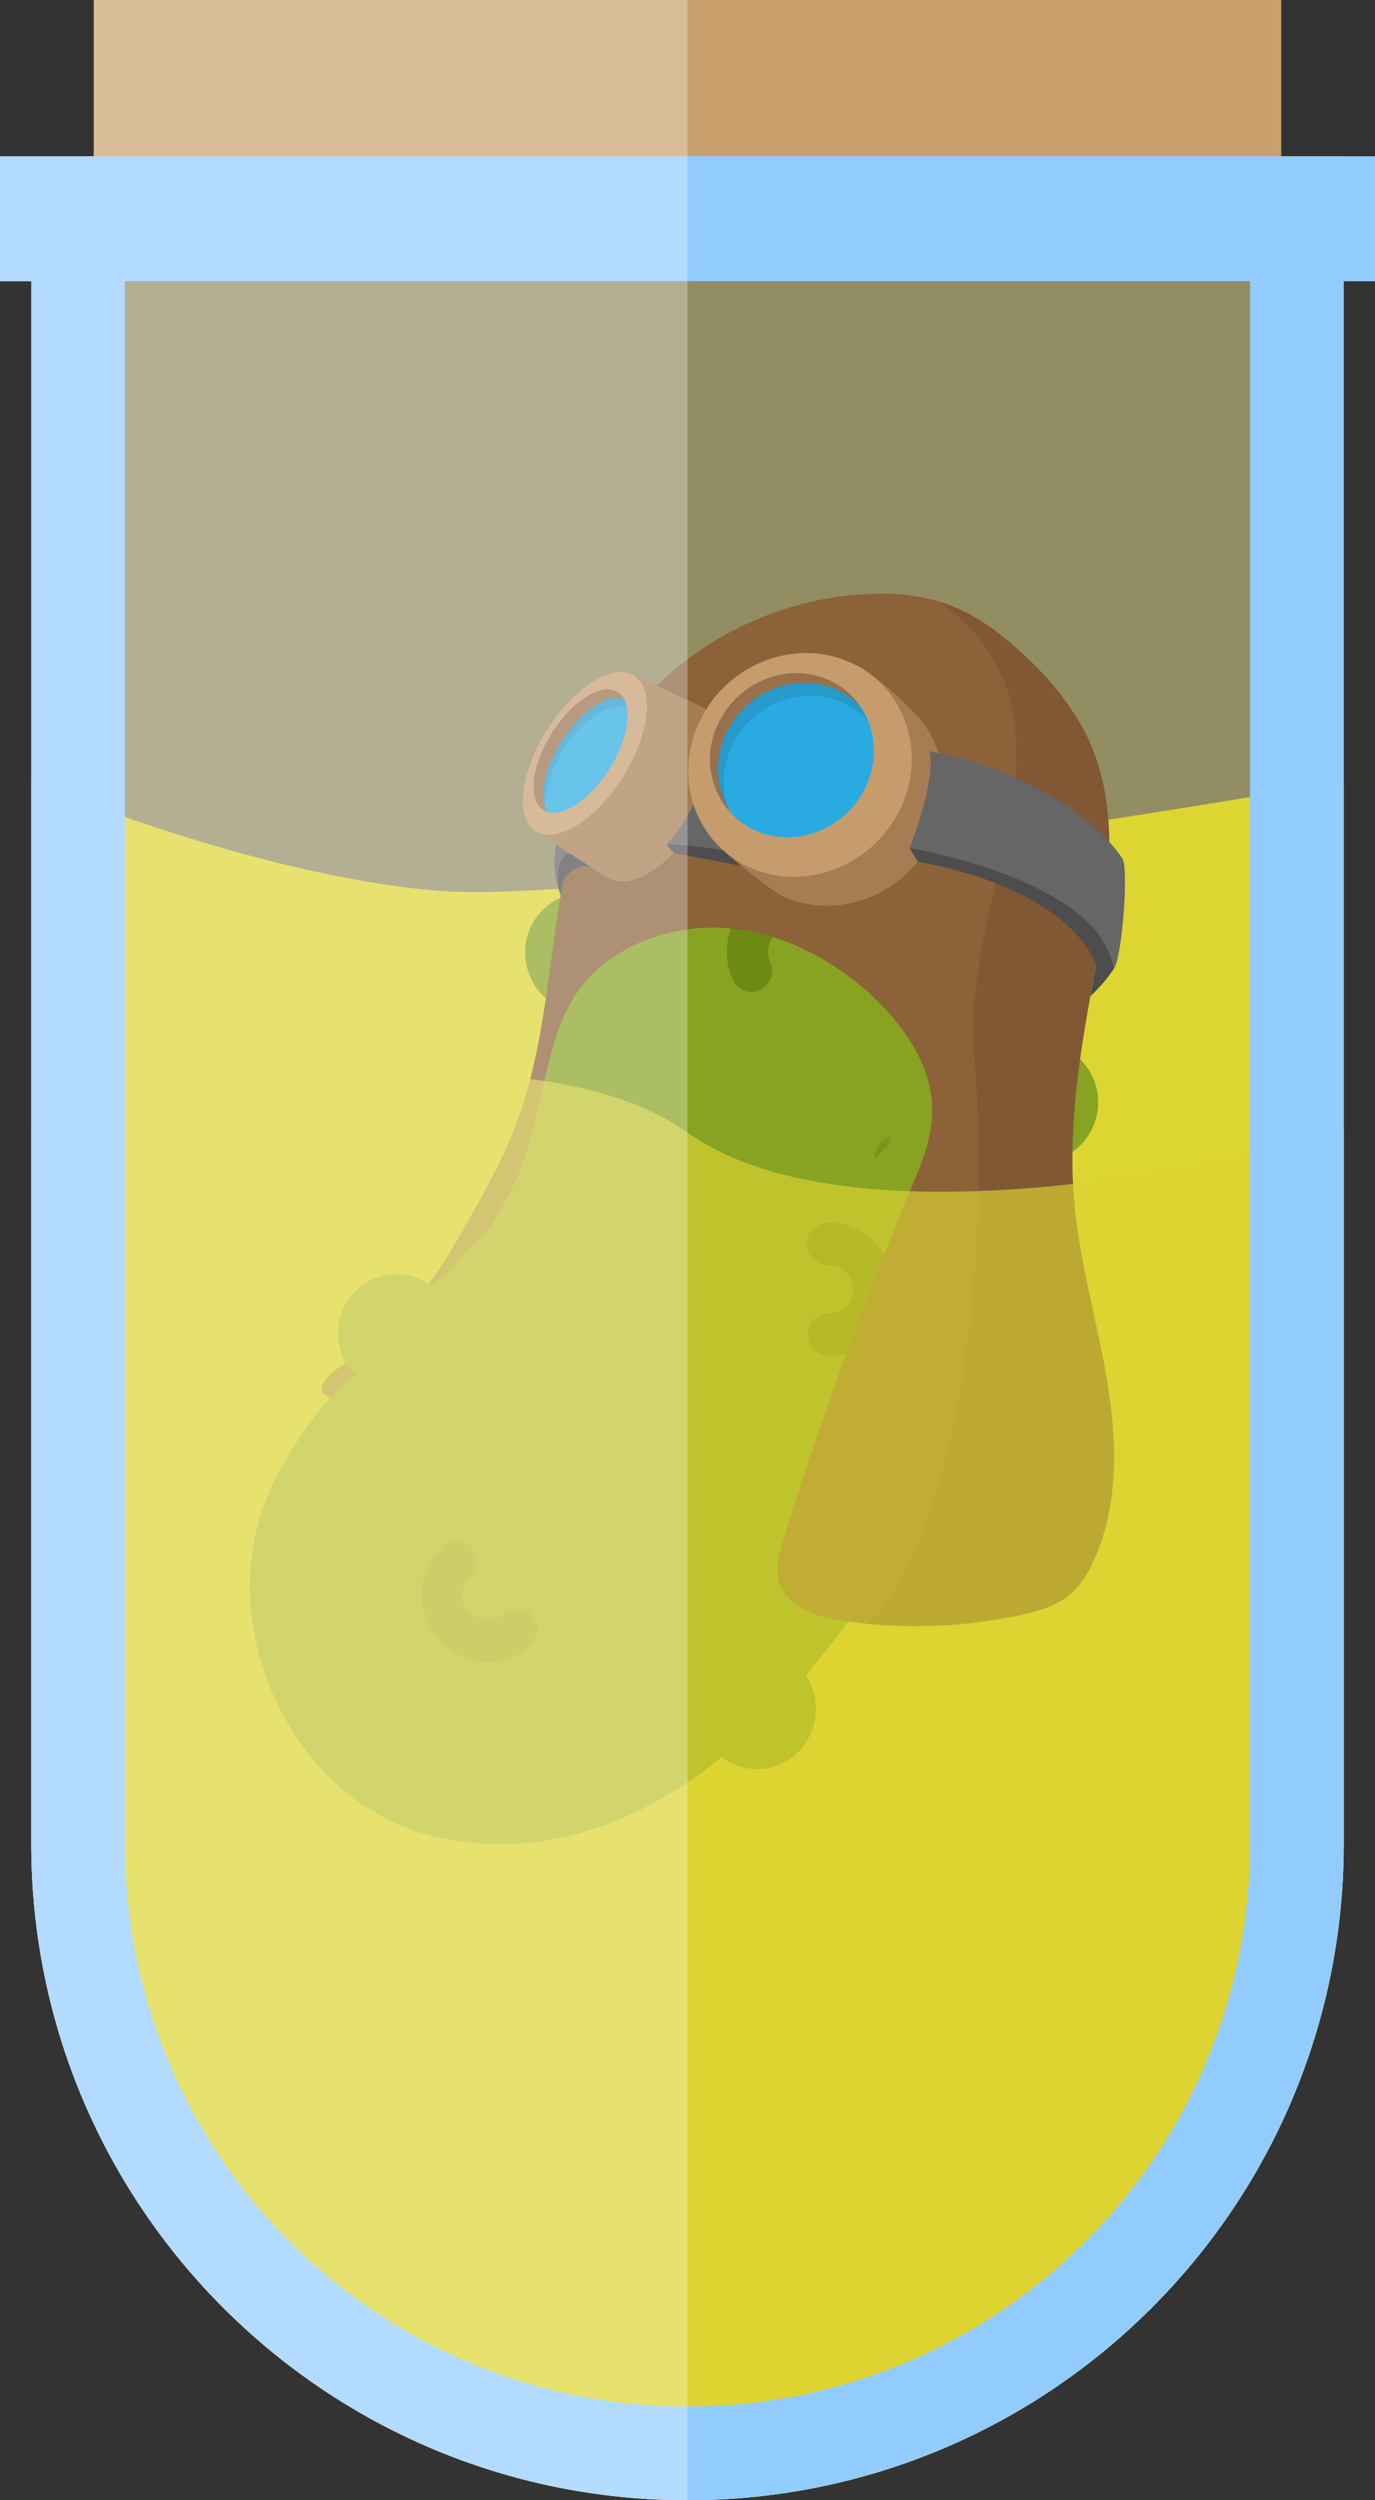 <svg width="44" height="80" viewBox="0 0 44 80" fill="none" xmlns="http://www.w3.org/2000/svg">
<rect x="0" y="0" width="44" height="80" fill="#333333" stroke="none"/>
<path d="M1 9H23H43V59C43 70.598 33.598 80 22 80C10.402 80 1 70.598 1 59V9Z" fill="#F4E897" fill-opacity="0.5"/>
<path d="M1 25C1 25 8 28 14 28.5C20 29 43 25 43 25V59C43 70.598 33.598 80 22 80C10.402 80 1 70.598 1 59V25Z" fill="#DDD532"/>
<g clip-path="url(#clip0_1145_264)">
<path d="M35.14 35.27C35.144 34.909 35.042 34.554 34.847 34.244C34.652 33.934 34.37 33.682 34.033 33.514C34.089 32.96 34.125 32.416 34.136 31.889C34.184 30.073 33.806 28.269 33.028 26.609C30.562 21.497 23.515 21.199 20.209 25.719C19.612 26.535 19.205 27.534 18.894 28.577C18.838 28.577 18.784 28.56 18.726 28.56C17.641 28.56 16.781 29.436 16.804 30.516C16.81 30.889 16.925 31.254 17.136 31.569C17.348 31.883 17.647 32.136 18.001 32.299L17.949 32.532C17.28 35.389 15.76 38.324 14.046 40.644C13.94 40.787 13.828 40.928 13.716 41.07C13.413 40.88 13.058 40.777 12.695 40.775C11.626 40.775 10.786 41.65 10.817 42.73C10.829 43.157 10.979 43.569 11.247 43.912C9.487 45.919 7.915 48.027 7.997 50.938C8.099 54.536 10.503 58.06 14.099 58.804C17.469 59.505 20.508 58.31 23.098 56.218C23.416 56.467 23.816 56.604 24.229 56.608C25.278 56.608 26.119 55.731 26.107 54.651C26.103 54.277 25.992 53.911 25.787 53.592C27.93 51.112 29.62 48.16 30.724 45.579C30.783 45.579 30.84 45.596 30.901 45.596C31.964 45.596 32.825 44.719 32.82 43.639C32.822 43.34 32.752 43.044 32.616 42.774C32.481 42.504 32.283 42.266 32.038 42.078C32.541 40.581 33.032 38.903 33.412 37.202C34.386 37.092 35.14 36.274 35.14 35.27Z" fill="#87A321"/>
<path d="M15.598 53.185C15.301 53.181 15.009 53.117 14.741 52.994C14.473 52.872 14.237 52.696 14.048 52.478C13.662 52.044 13.463 51.488 13.492 50.92C13.51 50.373 13.747 49.853 14.155 49.467C14.216 49.407 14.291 49.361 14.373 49.331C14.455 49.301 14.543 49.288 14.631 49.292C14.719 49.297 14.804 49.319 14.882 49.358C14.96 49.396 15.029 49.45 15.084 49.516C15.201 49.654 15.261 49.828 15.252 50.005C15.243 50.182 15.167 50.35 15.036 50.477C14.895 50.611 14.813 50.792 14.807 50.981C14.797 51.191 14.871 51.396 15.013 51.556C15.076 51.632 15.155 51.695 15.244 51.74C15.334 51.785 15.432 51.813 15.534 51.82C15.635 51.827 15.737 51.814 15.833 51.782C15.928 51.749 16.016 51.698 16.09 51.632C16.152 51.573 16.226 51.526 16.309 51.496C16.391 51.466 16.479 51.453 16.567 51.458C16.655 51.462 16.741 51.485 16.819 51.523C16.897 51.562 16.966 51.615 17.02 51.681C17.138 51.819 17.198 51.993 17.189 52.17C17.18 52.347 17.102 52.515 16.972 52.642C16.792 52.814 16.578 52.95 16.342 53.043C16.106 53.137 15.854 53.185 15.598 53.185Z" fill="#6E8A13"/>
<path d="M26.545 43.381H26.505C26.323 43.37 26.153 43.291 26.032 43.161C25.911 43.031 25.848 42.861 25.859 42.688C25.859 42.312 26.168 41.995 26.529 42.021H26.545C26.647 42.021 26.747 42.001 26.84 41.963C26.933 41.925 27.017 41.868 27.086 41.798C27.192 41.689 27.263 41.554 27.292 41.408C27.32 41.262 27.304 41.111 27.246 40.974C27.188 40.836 27.089 40.717 26.962 40.63C26.836 40.543 26.686 40.492 26.529 40.483C26.339 40.482 26.158 40.409 26.024 40.28C25.891 40.152 25.817 39.978 25.818 39.797C25.82 39.617 25.897 39.444 26.032 39.318C26.168 39.191 26.351 39.121 26.541 39.123H26.554C27.701 39.146 28.633 40.116 28.621 41.286C28.62 41.839 28.399 42.37 28.002 42.774C27.816 42.965 27.591 43.117 27.34 43.221C27.09 43.326 26.819 43.38 26.545 43.381Z" fill="#6E8A13"/>
<path d="M24.045 31.744C23.916 31.741 23.791 31.703 23.685 31.633C23.579 31.564 23.497 31.466 23.449 31.353C23.213 30.835 23.191 30.252 23.387 29.72C23.48 29.46 23.627 29.22 23.819 29.015C24.011 28.809 24.245 28.643 24.507 28.525C25.562 28.062 26.808 28.547 27.287 29.607C27.362 29.768 27.371 29.95 27.312 30.117C27.253 30.285 27.131 30.425 26.968 30.511C26.889 30.547 26.802 30.568 26.714 30.572C26.625 30.575 26.537 30.561 26.455 30.53C26.372 30.499 26.298 30.452 26.236 30.392C26.174 30.333 26.125 30.261 26.094 30.183C26.053 30.088 25.994 30.002 25.918 29.929C25.841 29.857 25.751 29.8 25.651 29.762C25.551 29.724 25.444 29.705 25.336 29.707C25.228 29.709 25.122 29.732 25.024 29.774C24.93 29.816 24.845 29.876 24.775 29.949C24.705 30.023 24.651 30.109 24.617 30.203C24.55 30.388 24.558 30.591 24.641 30.771C24.717 30.932 24.726 31.114 24.668 31.281C24.61 31.448 24.488 31.589 24.326 31.676C24.239 31.719 24.143 31.742 24.045 31.744Z" fill="#6E8A13"/>
<path d="M17.939 28.652C17.741 28.129 17.691 27.565 17.796 27.018L18.209 27.291C18.209 27.291 17.822 28.175 17.939 28.652Z" fill="#666666"/>
<path d="M10.621 44.712C10.826 44.471 11.052 44.246 11.297 44.041C11.545 43.822 11.297 44.041 11.114 43.702C11.099 43.68 11.086 43.656 11.074 43.633C10.816 43.755 10.591 43.931 10.414 44.147C10.172 44.478 10.327 44.657 10.615 44.721L10.621 44.712Z" fill="#8C6239"/>
<path d="M35.428 44.169C35.11 42.276 34.553 40.415 34.38 38.504C34.178 36.29 34.493 34.065 34.892 31.875C35.411 29.017 36.039 25.939 34.681 23.348C34.226 22.527 33.64 21.777 32.945 21.124C32.129 20.328 31.196 19.597 30.078 19.254C29.388 19.054 28.667 18.968 27.946 19C24.461 19.09 21.096 21.055 19.439 23.967C17.364 27.613 17.989 32.133 16.497 36.021C16.076 37.126 15.493 38.166 14.9 39.2C14.547 39.851 14.154 40.482 13.723 41.09L13.757 41.101C13.809 41.087 13.862 41.077 13.915 41.064C14.123 40.9 14.315 40.718 14.489 40.52C14.735 40.28 15.026 39.88 15.311 39.684C15.681 39.431 16.106 38.469 16.315 38.187C16.888 36.962 16.951 36.504 17.276 35.193C17.562 34.013 17.771 32.775 18.468 31.76C19.472 30.301 21.414 29.561 23.244 29.697C25.073 29.833 26.77 30.753 28.052 32.001C29.055 32.978 29.863 34.249 29.83 35.614C29.811 36.468 29.466 37.282 29.133 38.078C27.604 41.748 26.248 45.48 25.066 49.275C24.922 49.714 24.793 50.185 24.933 50.627C25.186 51.437 26.204 51.756 27.083 51.878C27.331 51.912 27.578 51.941 27.827 51.962C29.422 52.109 31.032 52.017 32.598 51.69C33.15 51.573 33.712 51.418 34.151 51.085C34.589 50.751 34.842 50.302 35.047 49.829C35.812 48.062 35.746 46.062 35.428 44.169Z" fill="#8C6239"/>
<path d="M22.45 26.168C22.861 25.528 23.122 24.811 23.216 24.067C23.271 23.45 23.122 22.968 22.755 22.766C22.388 22.563 20.252 21.594 20.252 21.594C20.252 21.594 20.24 23.962 19.789 24.698C19.337 25.434 17.175 26.621 17.175 26.621C17.175 26.621 19.118 27.904 19.485 28.107C19.852 28.31 20.368 28.196 20.904 27.846C21.54 27.399 22.067 26.826 22.45 26.168Z" fill="#A67C52"/>
<path d="M21.323 27.021L21.571 27.293L23.704 27.702L23.513 27.293C23.513 27.293 22.113 26.719 21.323 27.021Z" fill="#4D4D4D"/>
<path d="M21.323 27.021C22.113 26.271 22.723 24.472 22.723 24.472C22.723 24.472 22.913 26.557 23.513 27.291C22.796 27.125 22.061 27.035 21.323 27.021Z" fill="#666666"/>
<path d="M29.901 26.703C29.084 28.546 26.964 29.454 25.17 28.735C24.74 28.562 23.393 27.459 23.083 27.149C22.115 26.176 22.778 25.494 23.397 24.098C24.216 22.257 25.547 20.535 27.34 21.255C27.903 21.48 29.162 22.65 29.509 23.094C29.898 23.611 30.139 24.216 30.208 24.849C30.277 25.482 30.171 26.12 29.901 26.703Z" fill="#A67C52"/>
<path d="M28.855 25.778C29.673 23.937 28.879 21.861 27.081 21.141C25.284 20.421 23.163 21.331 22.345 23.172C21.527 25.013 22.321 27.09 24.119 27.809C25.916 28.529 28.037 27.62 28.855 25.778Z" fill="#C69C6D"/>
<path d="M27.729 25.12C28.329 23.77 27.748 22.249 26.431 21.722C25.114 21.194 23.56 21.861 22.961 23.211C22.361 24.561 22.942 26.082 24.259 26.61C25.576 27.137 27.13 26.47 27.729 25.12Z" fill="#29ABE2"/>
<path d="M23.212 23.518C23.811 22.168 25.363 21.501 26.683 22.028C26.998 22.155 27.282 22.344 27.514 22.582C27.251 22.199 26.873 21.898 26.429 21.719C25.112 21.192 23.562 21.855 22.958 23.208C22.741 23.675 22.669 24.191 22.752 24.695C22.835 25.2 23.069 25.671 23.426 26.052C23.173 25.679 23.022 25.253 22.985 24.811C22.947 24.369 23.026 23.925 23.212 23.518Z" fill="#A67C52"/>
<path opacity="0.1" d="M23.393 23.931C23.993 22.581 25.543 21.914 26.863 22.442C27.227 22.588 27.547 22.817 27.797 23.107C27.682 22.799 27.502 22.516 27.266 22.277C27.031 22.038 26.746 21.848 26.429 21.719C25.112 21.192 23.562 21.855 22.958 23.208C22.752 23.652 22.678 24.141 22.742 24.623C22.807 25.104 23.009 25.56 23.325 25.941C23.08 25.287 23.104 24.569 23.393 23.931Z" fill="#1A0000"/>
<path d="M19.97 24.8C20.819 23.414 20.948 21.981 20.256 21.599C19.565 21.217 18.316 22.032 17.466 23.418C16.617 24.804 16.488 26.238 17.18 26.619C17.871 27.001 19.12 26.187 19.97 24.8Z" fill="#C69C6D"/>
<path d="M19.531 24.557C20.175 23.507 20.272 22.422 19.748 22.133C19.225 21.844 18.279 22.46 17.636 23.51C16.992 24.56 16.895 25.645 17.419 25.935C17.942 26.224 18.888 25.607 19.531 24.557Z" fill="#29ABE2"/>
<path d="M17.935 23.774C18.547 22.775 19.433 22.17 19.968 22.363C19.918 22.266 19.84 22.184 19.743 22.129C19.22 21.839 18.273 22.457 17.63 23.506C16.986 24.555 16.888 25.641 17.413 25.931C17.438 25.944 17.465 25.955 17.492 25.964C17.248 25.512 17.409 24.631 17.935 23.774Z" fill="#A67C52"/>
<path opacity="0.1" d="M18 24.044C18.622 23.027 19.526 22.42 20.06 22.643C20.05 22.54 20.017 22.441 19.963 22.352C19.908 22.263 19.833 22.187 19.743 22.129C19.22 21.839 18.273 22.455 17.63 23.506C16.986 24.557 16.888 25.641 17.413 25.931C17.43 25.939 17.448 25.947 17.466 25.953C17.383 25.468 17.568 24.748 18 24.044Z" fill="#1A0000"/>
<path opacity="0.1" d="M28.519 36.356C28.497 36.433 28.465 36.509 28.426 36.58C28.309 36.766 28.164 36.936 27.996 37.083C27.992 37.045 27.992 37.007 27.996 36.969C28.011 36.83 28.069 36.698 28.161 36.589C28.254 36.48 28.379 36.399 28.519 36.356Z" fill="#1A0000"/>
<path opacity="0.1" d="M35.048 49.837C34.843 50.311 34.572 50.772 34.152 51.093C33.732 51.414 33.148 51.582 32.599 51.699C31.034 52.026 29.424 52.117 27.828 51.971L27.797 51.944C30.263 49.604 31.811 41.548 31.173 33.688C30.752 28.51 35.093 22.979 30.086 19.263C31.197 19.606 32.132 20.336 32.954 21.133C33.646 21.786 34.229 22.535 34.682 23.355C36.043 25.941 35.411 29.029 34.892 31.882C34.493 34.072 34.175 36.297 34.38 38.511C34.553 40.417 35.11 42.282 35.428 44.176C35.746 46.069 35.812 48.062 35.048 49.837Z" fill="#1A0000"/>
<path d="M18.206 27.291C17.615 27.615 17.941 28.652 17.941 28.652L18.02 28.201C18.02 28.201 18.306 27.589 18.907 27.744L18.206 27.291Z" fill="#4D4D4D"/>
<path d="M35.924 27.491C35.29 26.448 33.057 24.682 30.046 24.105L29.741 24.03C29.977 24.965 29.106 27.136 29.106 27.136C29.106 27.136 35.154 28.115 35.653 30.986C35.917 30.553 36.115 27.805 35.924 27.491Z" fill="#666666"/>
<path d="M29.106 27.136L29.369 27.57C34.482 28.532 35.071 30.893 35.071 30.893L34.892 31.876C35.181 31.608 35.436 31.309 35.653 30.986C35.154 28.118 29.106 27.136 29.106 27.136Z" fill="#4D4D4D"/>
</g>
<path d="M1 36.238C1 36.238 16 31.975 22 36.238C28 40.5 43 36.238 43 36.238V59C43 70.598 33.598 80 22 80C10.402 80 1 70.598 1 59V36.238Z" fill="#DDD532" fill-opacity="0.65"/>
<rect x="3" width="38" height="8" fill="#C9A06C"/>
<path d="M2.5 6.5H41.5V59C41.5 69.77 32.77 78.5 22 78.5C11.23 78.5 2.5 69.77 2.5 59V6.5Z" stroke="#92CCFF" stroke-width="3"/>
<rect y="5" width="44" height="4" fill="#92CCFF"/>
<path fill-rule="evenodd" clip-rule="evenodd" d="M3 0V5H1H0V9H1V59C1 70.598 10.402 80 22 80V5V1V0H3Z" fill="white" fill-opacity="0.3"/>
<defs>
<clipPath id="clip0_1145_264">
<rect width="28" height="40" fill="white" transform="translate(8 19)"/>
</clipPath>
</defs>
</svg>
